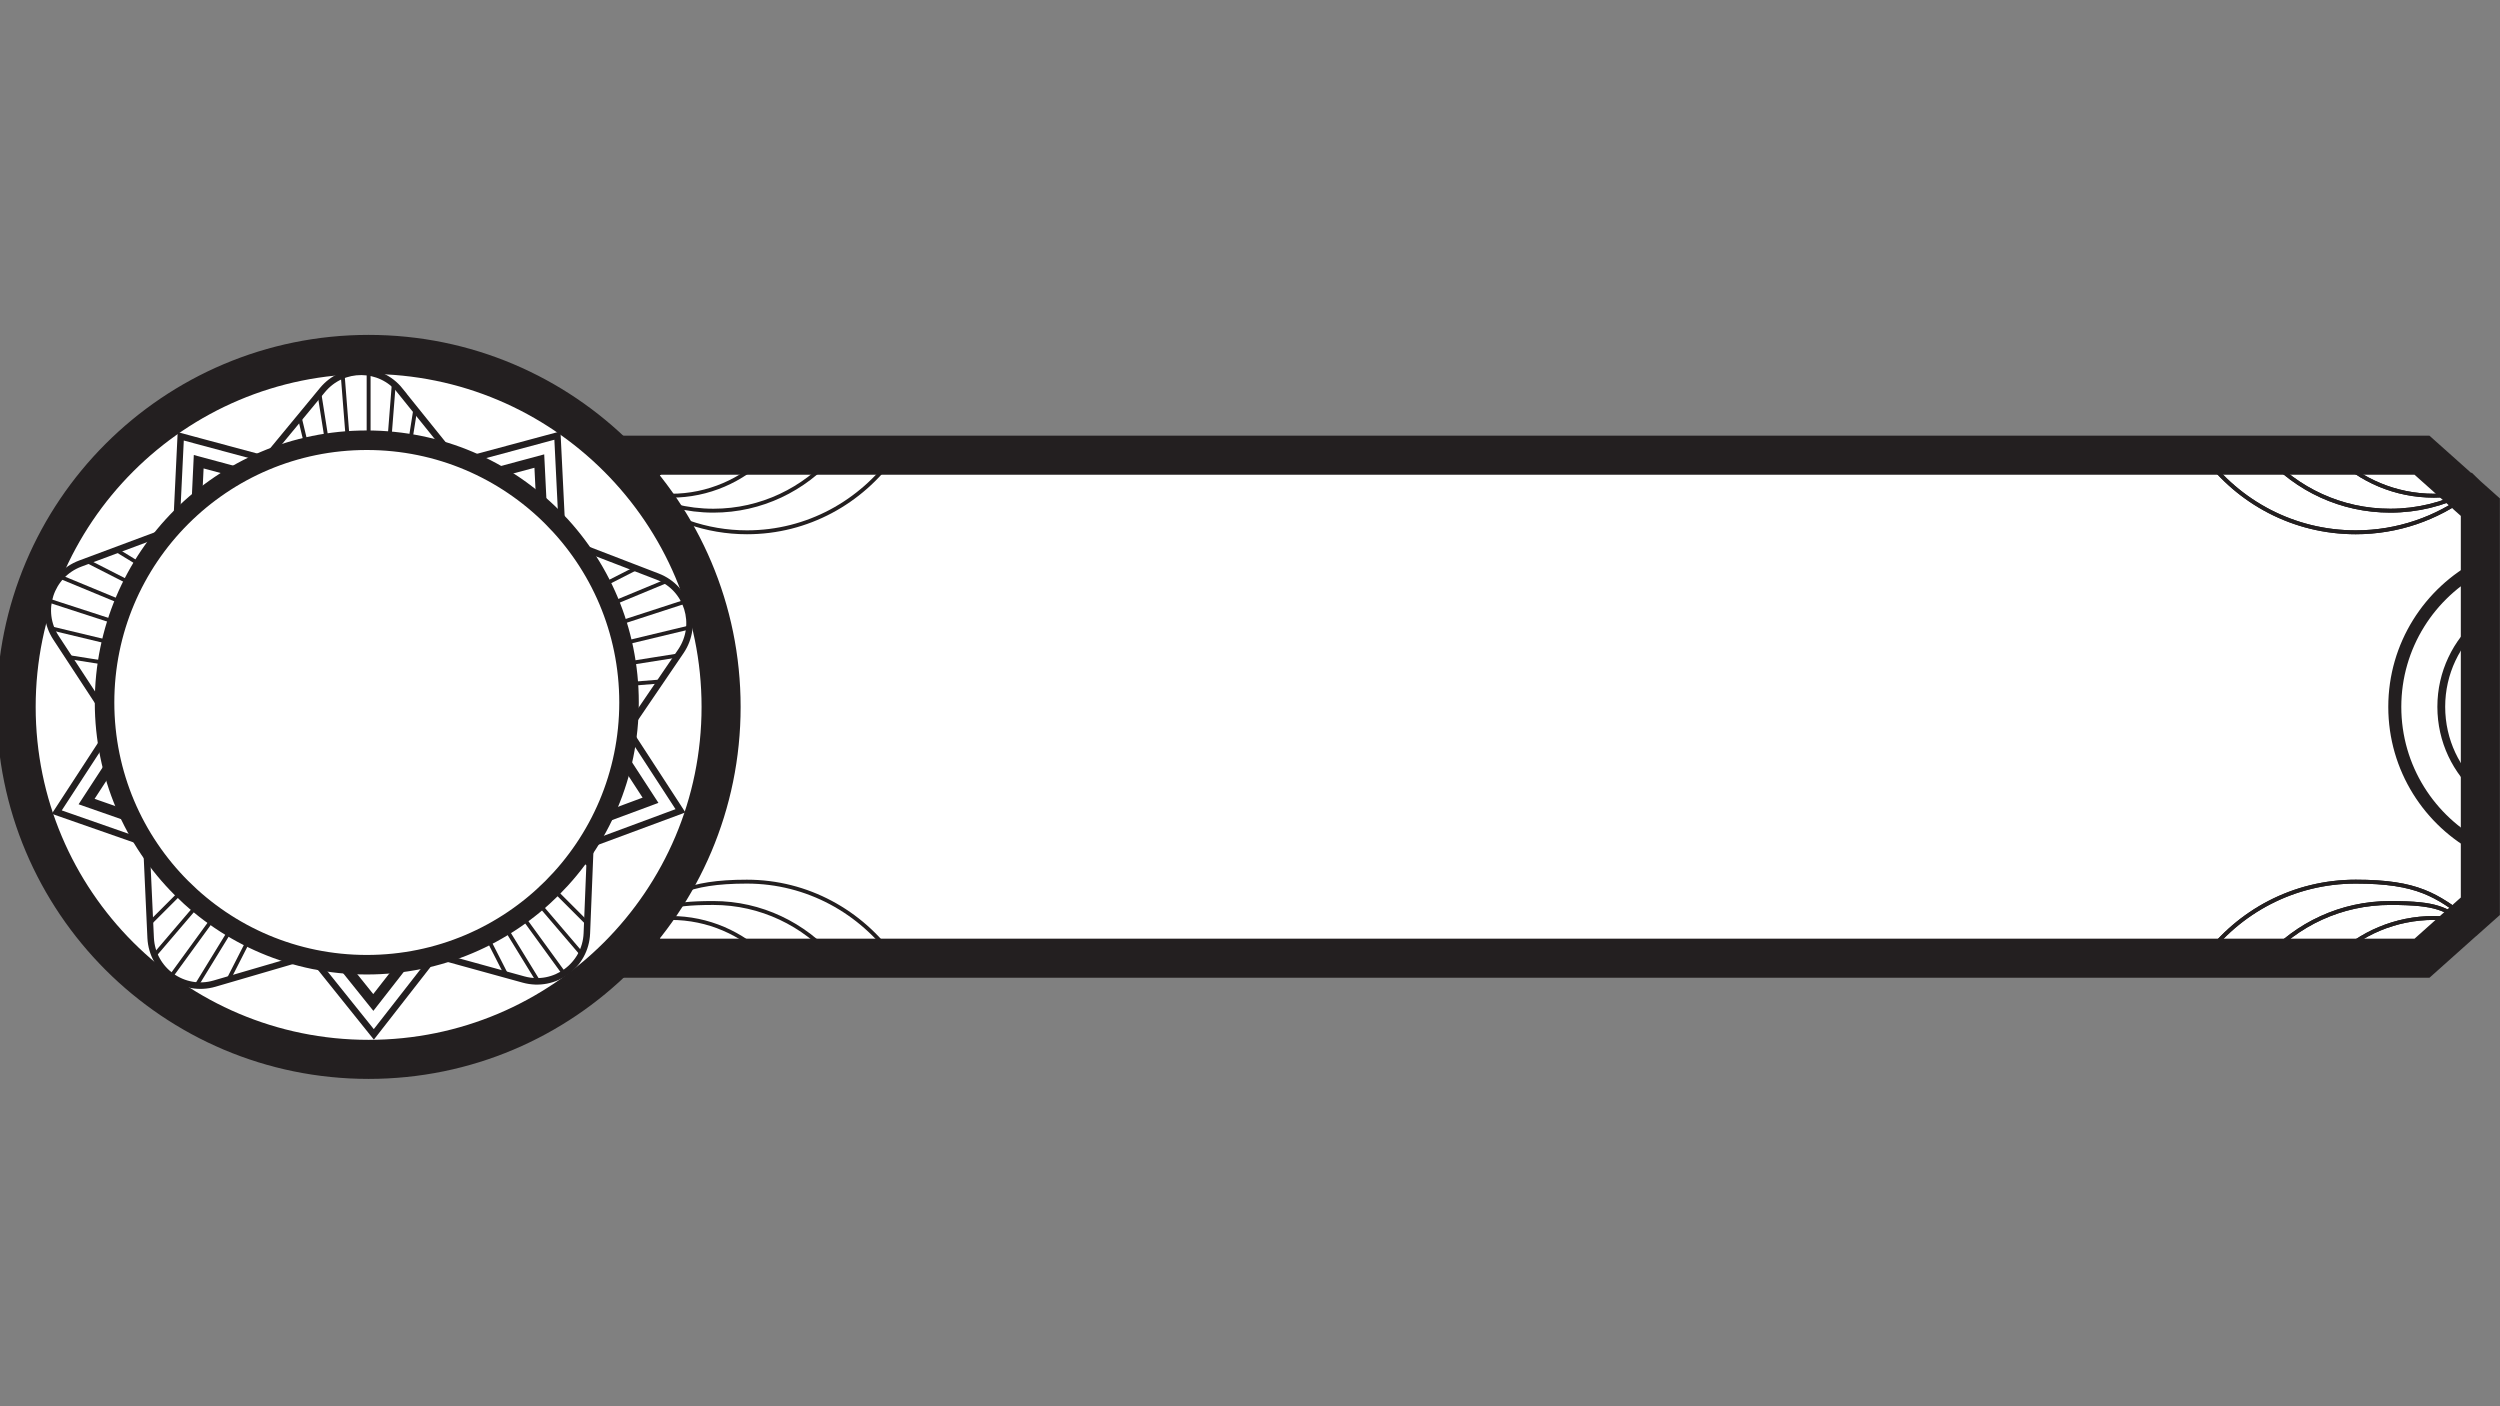 <?xml version="1.0" encoding="UTF-8"?>
<svg xmlns="http://www.w3.org/2000/svg" version="1.1" xmlns:serif="http://www.serif.com/" viewBox="0 0 1920 1080">
  <rect x="0" y="0" width="1920" height="1080" fill="#808080" stroke="none"/>
  <!-- Generator: Adobe Illustrator 29.0.1, SVG Export Plug-In . SVG Version: 2.1.0 Build 192)  -->
  <defs>
    <style>
      .st0 {
        stroke-width: 5px;
      }

      .st0, .st1, .st2, .st3, .st4, .st5, .st6, .st7 {
        stroke: #231f20;
        stroke-miterlimit: 10;
      }

      .st0, .st1, .st2, .st5, .st6 {
        fill: #fff;
      }

      .st1 {
        stroke-width: 30px;
      }

      .st2, .st7 {
        stroke-width: 3px;
      }

      .st3 {
        stroke-width: 6px;
      }

      .st3, .st4, .st7 {
        fill: none;
      }

      .st8 {
        fill: #231f20;
      }

      .st4 {
        stroke-width: 10px;
      }

      .st5 {
        stroke-width: 8px;
      }

      .st9 {
        opacity: .3;
      }

      .st10 {
        display: none;
      }

      .st6 {
        stroke-width: 15px;
      }
    </style>
  </defs>
  <g id="Layer_1" class="st10">
    <g class="st9">
      <path class="st8" d="M260.3,246.8c-3.2,1.3-4.8,5-3.5,8.2.3.8,2.2,5.2,5.7,11.9-38.6,1.4-75.1,10.6-108.1,26.5,31.5-3.7,80.9-1,128,8.4.8,0,1.4,0,2.1,0,2.5,3.3,5.2,6.7,8,10.2-215-50.2-270.9,58.3-270.9,58.3,18.9-19.4,40.9-33.2,64.2-42.8,7.1-1.9,14.2-3.5,21.2-4.9C42.1,372.2,0,450.3,0,538.2s42.1,166,107,215.6c-7.1-1.4-14.1-3-21.2-4.9-23.3-9.6-45.3-23.5-64.2-42.8,0,0,55.9,108.5,270.9,58.3-2.9,3.4-5.5,6.8-8,10.2-.6,0-1.2,0-2.1,0-47.1,9.4-96.5,12.1-128,8.4,32.9,15.8,69.5,25.1,108.1,26.4-3.5,6.7-5.4,11.2-5.7,11.9-1.3,3.2.2,6.9,3.5,8.2,3.2,1.3,6.9-.2,8.2-3.5.1-.2,50.9-96.6,116.9-114.8,19.6-5.4,39.2-10.8,60.3-11.4-34.3,36.8-80,62.9-131.6,72.2-13.9,13.7-20,26.4-22.1,36.9,38.2-2.8,74.1-13.6,106.3-30.6l36.2-23.2c4.5-3.4,8.9-6.9,13.1-10.6h1395.5l3.4-5.7c9.7-16.3,40.3-61.1,64.9-72.7l6.7-3.1v-250l-6.7-3.1c-24.7-11.6-55.2-56.4-64.9-72.7l-3.4-5.7H447.7c-4.3-3.7-8.6-7.2-13.1-10.6l-36.2-23.2c-32.2-17-68.2-27.8-106.3-30.6,2.1,10.6,8.2,23.2,22.1,36.9,51.6,9.3,97.3,35.4,131.6,72.3-21.1-.6-40.6-6-60.3-11.4-66.1-18.1-116.8-114.5-116.9-114.8-1.3-3.2-5-4.8-8.2-3.5M471.7,721.4c5.5-5.9,10.7-12.1,15.6-18.5,20.7,3.4,42.1,9.4,64.3,18.5h-79.9ZM1894.9,648.9c-28,17.2-55.3,57.5-64.8,72.5h-72.6c43.7-18.8,106.8-52.1,137.4-97.6v25.1ZM1830.1,354.9c9.5,15,36.8,55.4,64.8,72.5v25.1c-30.6-45.5-93.7-78.8-137.4-97.6h72.6ZM471.7,354.9h79.9c-22.2,9.1-43.6,15.1-64.3,18.5-4.9-6.4-10.1-12.6-15.6-18.5M582.3,355h0s1140.8,0,1140.8,0c40.5,15.1,146.9,60.1,171.7,124.7v117.1c-24.8,64.6-131.2,109.6-171.7,124.7H582.3c-30.1-14.9-59-24.7-86.7-30,30.1-43.6,47.8-96.4,47.8-153.3s-17.7-109.7-47.8-153.3c27.7-5.3,56.6-15.1,86.7-29.9M320,340c16.6,14.4,36.7,27.6,60.9,36.8,23.9,9.1,49.3,13,75.9,12.3,33,40.8,52.9,92.6,52.9,149s-19.9,108.3-52.9,149c-26.7-.7-52.1,3.2-75.9,12.3-24.2,9.2-44.3,22.4-60.9,36.8-23.5,8.2-72.6,22.5-131.9,24.2-90-33.9-154.3-120.6-154.3-222.3s64.4-188.4,154.3-222.3c59.3,1.6,108.3,15.9,131.9,24.1"/>
    </g>
  </g>
  <g id="Layer_2">
    <path class="st1" d="M1904.9,389.7v306.3c-3.7,3.3-7,6.3-10.2,9.1-.2.1-.4.3-.5.5-.5.5-1,.9-1.6,1.4-.2.2-.3.3-.5.4,0,0,0,0,0,0,0,0-.2.2-.3.2-10.4,9.3-19.1,17-31.7,28.3H471.6c-17.5-15.6-27.3-24.4-44.8-40v-306.3c17.5-15.6,27.3-24.4,44.8-40h1388.5c12.7,11.3,21.3,19,31.7,28.3,0,0,.2.2.3.2,0,0,0,0,.1,0,.2.2.3.3.5.4.5.5,1,.9,1.5,1.4.2.2.3.3.5.5,3.1,2.8,6.5,5.8,10.2,9.1Z"/>
    <path class="st3" d="M1904.9,477.5v130.7c-18.4-15.8-30-39.2-30-65.4s11.7-49.6,30-65.3Z"/>
    <path class="st4" d="M1904.9,434.8v216.2c-39-20.3-65.7-61.1-65.7-108.1s26.7-87.8,65.7-108.1Z"/>
    <g>
      <path class="st7" d="M1893.2,378c-7.7,1.7-15.7,2.7-23.9,2.7-29.6,0-56.4-11.8-75.9-31h71.6c11.3,11.3,19,19,28.3,28.3Z"/>
      <path class="st7" d="M1895.1,377.6c-.5.3-1,.5-1.5.8-17.4,8.8-37,13.8-57.9,13.8-37.8,0-71.7-16.4-95.1-42.5h124.3c11.3,11.3,19,19,28.3,28.3.6-.1,1.2-.3,1.8-.4Z"/>
      <path class="st7" d="M1895.4,380.2c-24,17.9-53.9,28.6-86.2,28.6-47.8,0-90.1-23.2-116.4-59h172.1c11.3,11.3,19,19,28.3,28.3.6-.1,1.2-.3,1.8-.4-.5.3-1,.5-1.5.8.6.6,1.2,1.2,1.8,1.8Z"/>
    </g>
    <g>
      <path class="st7" d="M1869.3,705c8.2,0,16.2.9,23.9,2.7-9.3,9.3-17,17-28.3,28.3h-71.6c19.6-19.2,46.4-31,75.9-31Z"/>
      <path class="st7" d="M1895,708.1c-.6-.2-1.2-.3-1.8-.4-9.3,9.3-17,17-28.3,28.3h-124.3c23.4-26.1,57.3-42.5,95.1-42.5s40.5,5,57.9,13.8c.5.2,1,.5,1.4.8Z"/>
      <path class="st7" d="M1893.6,707.4c.5.2,1,.5,1.4.8-.6-.2-1.2-.3-1.8-.4-9.3,9.3-17,17-28.3,28.3h-172.1c26.3-35.8,68.6-59,116.4-59s62.1,10.6,86.2,28.5c-.6.6-1.2,1.2-1.8,1.8Z"/>
    </g>
    <g>
      <path class="st7" d="M1893.2,378c-7.7,1.7-15.7,2.7-23.9,2.7-29.6,0-56.4-11.8-75.9-31h71.6c11.3,11.3,19,19,28.3,28.3Z"/>
      <path class="st7" d="M1895.1,377.6c-.5.3-1,.5-1.5.8-17.4,8.8-37,13.8-57.9,13.8-37.8,0-71.7-16.4-95.1-42.5h124.3c11.3,11.3,19,19,28.3,28.3.6-.1,1.2-.3,1.8-.4Z"/>
      <path class="st7" d="M1895.4,380.2c-24,17.9-53.9,28.6-86.2,28.6-47.8,0-90.1-23.2-116.4-59h172.1c11.3,11.3,19,19,28.3,28.3.6-.1,1.2-.3,1.8-.4-.5.3-1,.5-1.5.8.6.6,1.2,1.2,1.8,1.8Z"/>
    </g>
    <g>
      <path class="st7" d="M1869.3,705c8.2,0,16.2.9,23.9,2.7-9.3,9.3-17,17-28.3,28.3h-71.6c19.6-19.2,46.4-31,75.9-31Z"/>
      <path class="st7" d="M1895,708.1c-.6-.2-1.2-.3-1.8-.4-9.3,9.3-17,17-28.3,28.3h-124.3c23.4-26.1,57.3-42.5,95.1-42.5s40.5,5,57.9,13.8c.5.2,1,.5,1.4.8Z"/>
      <path class="st7" d="M1893.6,707.4c.5.2,1,.5,1.4.8-.6-.2-1.2-.3-1.8-.4-9.3,9.3-17,17-28.3,28.3h-172.1c26.3-35.8,68.6-59,116.4-59s62.1,10.6,86.2,28.5c-.6.6-1.2,1.2-1.8,1.8Z"/>
    </g>
    <g>
      <circle class="st1" cx="283.1" cy="542.9" r="270.7"/>
      <polygon class="st0" points="428.1 334.5 435.7 489.1 522.6 622.7 379.7 675.7 287.1 794.4 191.7 675.5 43.6 623.7 131.4 488.9 138.8 335.1 282.3 373.7 428.1 334.5"/>
      <polygon class="st5" points="414.2 354.1 421.1 493.9 499.6 614.6 370.5 662.5 286.7 769.9 200.4 662.4 66.5 615.6 146 493.6 152.6 354.6 282.3 389.5 414.2 354.1"/>
      <path class="st0" d="M307.1,299.9l71.4,88.7c4.2,5.3,9.8,9.3,16.1,11.7l110.4,42.5c23.1,8.9,31.8,36.9,17.9,57.4l-61.3,90.1c-4,5.9-6.3,12.9-6.6,20l-4.3,106.5c-1,24.7-24.7,42-48.5,35.5l-106.3-29.3c-6.9-1.9-14.1-1.8-20.9.2l-110.2,32.2c-23.9,7-47.9-10.2-49.1-35.1l-5.4-117.9c-.3-6.9-2.5-13.5-6.2-19.3l-61.1-93.3c-13.5-20.6-4.4-48.4,18.7-57l100-37.3c6.3-2.4,11.9-6.3,16.2-11.5l69.8-84.5c15.5-18.7,44.2-18.6,59.5.4Z"/>
      <g>
        <line class="st2" x1="283.1" y1="721.7" x2="283.1" y2="541.1"/>
        <line class="st2" x1="297.4" y1="723.4" x2="283.1" y2="541.1"/>
        <line class="st2" x1="312.6" y1="727.6" x2="283.1" y2="541.1"/>
        <line class="st2" x1="328.9" y1="732.1" x2="283.1" y2="541.1"/>
        <line class="st2" x1="346.7" y1="737" x2="283.1" y2="541.1"/>
        <line class="st2" x1="388.8" y1="748.6" x2="283.1" y2="541.1"/>
        <line class="st2" x1="413.4" y1="753.7" x2="283.1" y2="541.1"/>
        <line class="st2" x1="433.1" y1="747.6" x2="283.1" y2="541.1"/>
        <line class="st2" x1="446.7" y1="732.6" x2="283.1" y2="541.1"/>
        <line class="st2" x1="451" y1="709" x2="283.1" y2="541.1"/>
        <line class="st2" x1="452.8" y1="664.4" x2="283.1" y2="541.1"/>
        <line class="st2" x1="453.6" y1="645.6" x2="283.1" y2="541.1"/>
        <line class="st2" x1="454.3" y1="628.3" x2="283.1" y2="541.1"/>
        <line class="st2" x1="454.9" y1="612.3" x2="283.1" y2="541.1"/>
        <line class="st2" x1="457.7" y1="597.8" x2="283.1" y2="541.1"/>
        <line class="st2" x1="465.4" y1="584.8" x2="283.1" y2="541.1"/>
        <line class="st2" x1="474.5" y1="571.4" x2="283.1" y2="541.1"/>
        <line class="st2" x1="484.4" y1="556.9" x2="283.1" y2="541.1"/>
        <line class="st2" x1="507.1" y1="523.4" x2="283.1" y2="541.1"/>
        <line class="st2" x1="520.7" y1="503.4" x2="283.1" y2="541.1"/>
        <line class="st2" x1="529.4" y1="481.9" x2="283.1" y2="541.1"/>
        <line class="st2" x1="525.8" y1="462.2" x2="283.1" y2="541.1"/>
        <line class="st2" x1="511.8" y1="446.3" x2="283.1" y2="541.1"/>
        <line class="st2" x1="488.4" y1="436.5" x2="283.1" y2="541.1"/>
        <line class="st2" x1="448.3" y1="421" x2="283.1" y2="541.1"/>
        <line class="st2" x1="431.3" y1="414.5" x2="283.1" y2="541.1"/>
        <line class="st2" x1="415.7" y1="408.5" x2="283.1" y2="541.1"/>
        <line class="st2" x1="401.1" y1="402.9" x2="283.1" y2="541.1"/>
        <line class="st2" x1="387.8" y1="396.9" x2="283.1" y2="541.1"/>
        <line class="st2" x1="377.3" y1="387.2" x2="283.1" y2="541.1"/>
        <line class="st2" x1="367.6" y1="375.1" x2="283.1" y2="541.1"/>
        <line class="st2" x1="357.2" y1="362.2" x2="283.1" y2="541.1"/>
        <line class="st2" x1="345.8" y1="348" x2="283.1" y2="541.1"/>
        <line class="st2" x1="318.9" y1="314.7" x2="283.1" y2="541.1"/>
        <line class="st2" x1="302.4" y1="295.1" x2="283.1" y2="541.1"/>
        <line class="st2" x1="283.1" y1="541.1" x2="283.1" y2="286.1"/>
        <line class="st2" x1="283.1" y1="541.1" x2="263.2" y2="288.2"/>
        <line class="st2" x1="283.1" y1="541.1" x2="245.3" y2="302.4"/>
        <line class="st2" x1="283.1" y1="541.1" x2="230.2" y2="320.7"/>
        <line class="st2" x1="283.1" y1="541.1" x2="204.6" y2="351.6"/>
        <line class="st2" x1="283.1" y1="541.1" x2="193.4" y2="365.1"/>
        <line class="st2" x1="283.1" y1="541.1" x2="183" y2="377.8"/>
        <line class="st2" x1="283.1" y1="541.1" x2="172.7" y2="389.2"/>
        <line class="st2" x1="283.1" y1="541.1" x2="159.5" y2="396.4"/>
        <line class="st2" x1="283.1" y1="541.1" x2="144.1" y2="402.1"/>
        <line class="st2" x1="283.1" y1="541.1" x2="127.6" y2="408.3"/>
        <line class="st2" x1="283.1" y1="541.1" x2="89.5" y2="422.5"/>
        <line class="st2" x1="283.1" y1="541.1" x2="66.9" y2="430.9"/>
        <line class="st2" x1="283.1" y1="541.1" x2="46.5" y2="443.1"/>
        <line class="st2" x1="283.1" y1="541.1" x2="37.4" y2="461.2"/>
        <line class="st2" x1="283.1" y1="541.1" x2="39.1" y2="482.5"/>
        <line class="st2" x1="283.1" y1="541.1" x2="52.5" y2="504.6"/>
        <line class="st2" x1="283.1" y1="541.1" x2="76.4" y2="541.1"/>
        <line class="st2" x1="283.1" y1="541.1" x2="86.5" y2="556.5"/>
        <line class="st2" x1="283.1" y1="541.1" x2="95.8" y2="570.7"/>
        <line class="st2" x1="283.1" y1="541.1" x2="104.5" y2="583.9"/>
        <line class="st2" x1="283.1" y1="541.1" x2="109.6" y2="597.4"/>
        <line class="st2" x1="283.1" y1="541.1" x2="110.7" y2="612.5"/>
        <line class="st2" x1="283.1" y1="541.1" x2="111.4" y2="628.5"/>
        <line class="st2" x1="283.1" y1="541.1" x2="112.2" y2="645.8"/>
        <line class="st2" x1="283.1" y1="541.1" x2="113.1" y2="664.6"/>
        <line class="st2" x1="283.1" y1="541.1" x2="115.1" y2="709"/>
        <line class="st2" x1="283.1" y1="541.1" x2="118.7" y2="733.6"/>
        <line class="st2" x1="283.1" y1="541.1" x2="131.5" y2="749.6"/>
        <line class="st2" x1="283.1" y1="541.1" x2="150.9" y2="756.8"/>
        <line class="st2" x1="283.1" y1="541.1" x2="175.5" y2="752.2"/>
        <line class="st2" x1="283.1" y1="541.1" x2="218.5" y2="739.6"/>
        <line class="st2" x1="283.1" y1="541.1" x2="236.7" y2="734.3"/>
        <line class="st2" x1="283.1" y1="541.1" x2="253.2" y2="729.5"/>
        <line class="st2" x1="283.1" y1="541.1" x2="268.6" y2="725"/>
      </g>
      <circle class="st6" cx="281.7" cy="539.5" r="201.4"/>
    </g>
    <g>
      <path class="st7" d="M492,378c7.5,1.7,15.3,2.7,23.3,2.7,28.7,0,54.8-11.8,73.9-31h-69.6c-11,11.3-18.5,19-27.5,28.3Z"/>
      <path class="st7" d="M490.2,377.6c.5.3,1,.5,1.4.8,16.9,8.8,36,13.8,56.3,13.8,36.7,0,69.8-16.4,92.5-42.5h-120.9c-11,11.3-18.5,19-27.5,28.3-.6-.1-1.2-.3-1.8-.4Z"/>
      <path class="st7" d="M489.9,380.2c23.4,17.9,52.4,28.6,83.8,28.6,46.5,0,87.7-23.2,113.2-59h-167.4c-11,11.3-18.5,19-27.5,28.3-.6-.1-1.2-.3-1.8-.4.5.3,1,.5,1.4.8-.6.6-1.2,1.2-1.8,1.8Z"/>
    </g>
    <g>
      <path class="st7" d="M515.2,705c-8,0-15.8.9-23.3,2.7,9.1,9.3,16.6,17,27.5,28.3h69.6c-19-19.2-45.1-31-73.9-31Z"/>
      <path class="st7" d="M490.2,708.1c.6-.2,1.1-.3,1.7-.4,9.1,9.3,16.6,17,27.5,28.3h120.9c-22.7-26.1-55.8-42.5-92.5-42.5s-39.4,5-56.3,13.8c-.5.2-.9.5-1.4.8Z"/>
      <path class="st7" d="M491.6,707.4c-.5.2-.9.5-1.4.8.6-.2,1.1-.3,1.7-.4,9.1,9.3,16.6,17,27.5,28.3h167.4c-25.5-35.8-66.7-59-113.2-59s-60.5,10.6-83.8,28.5c.6.6,1.2,1.2,1.8,1.8Z"/>
    </g>
  </g>
</svg>